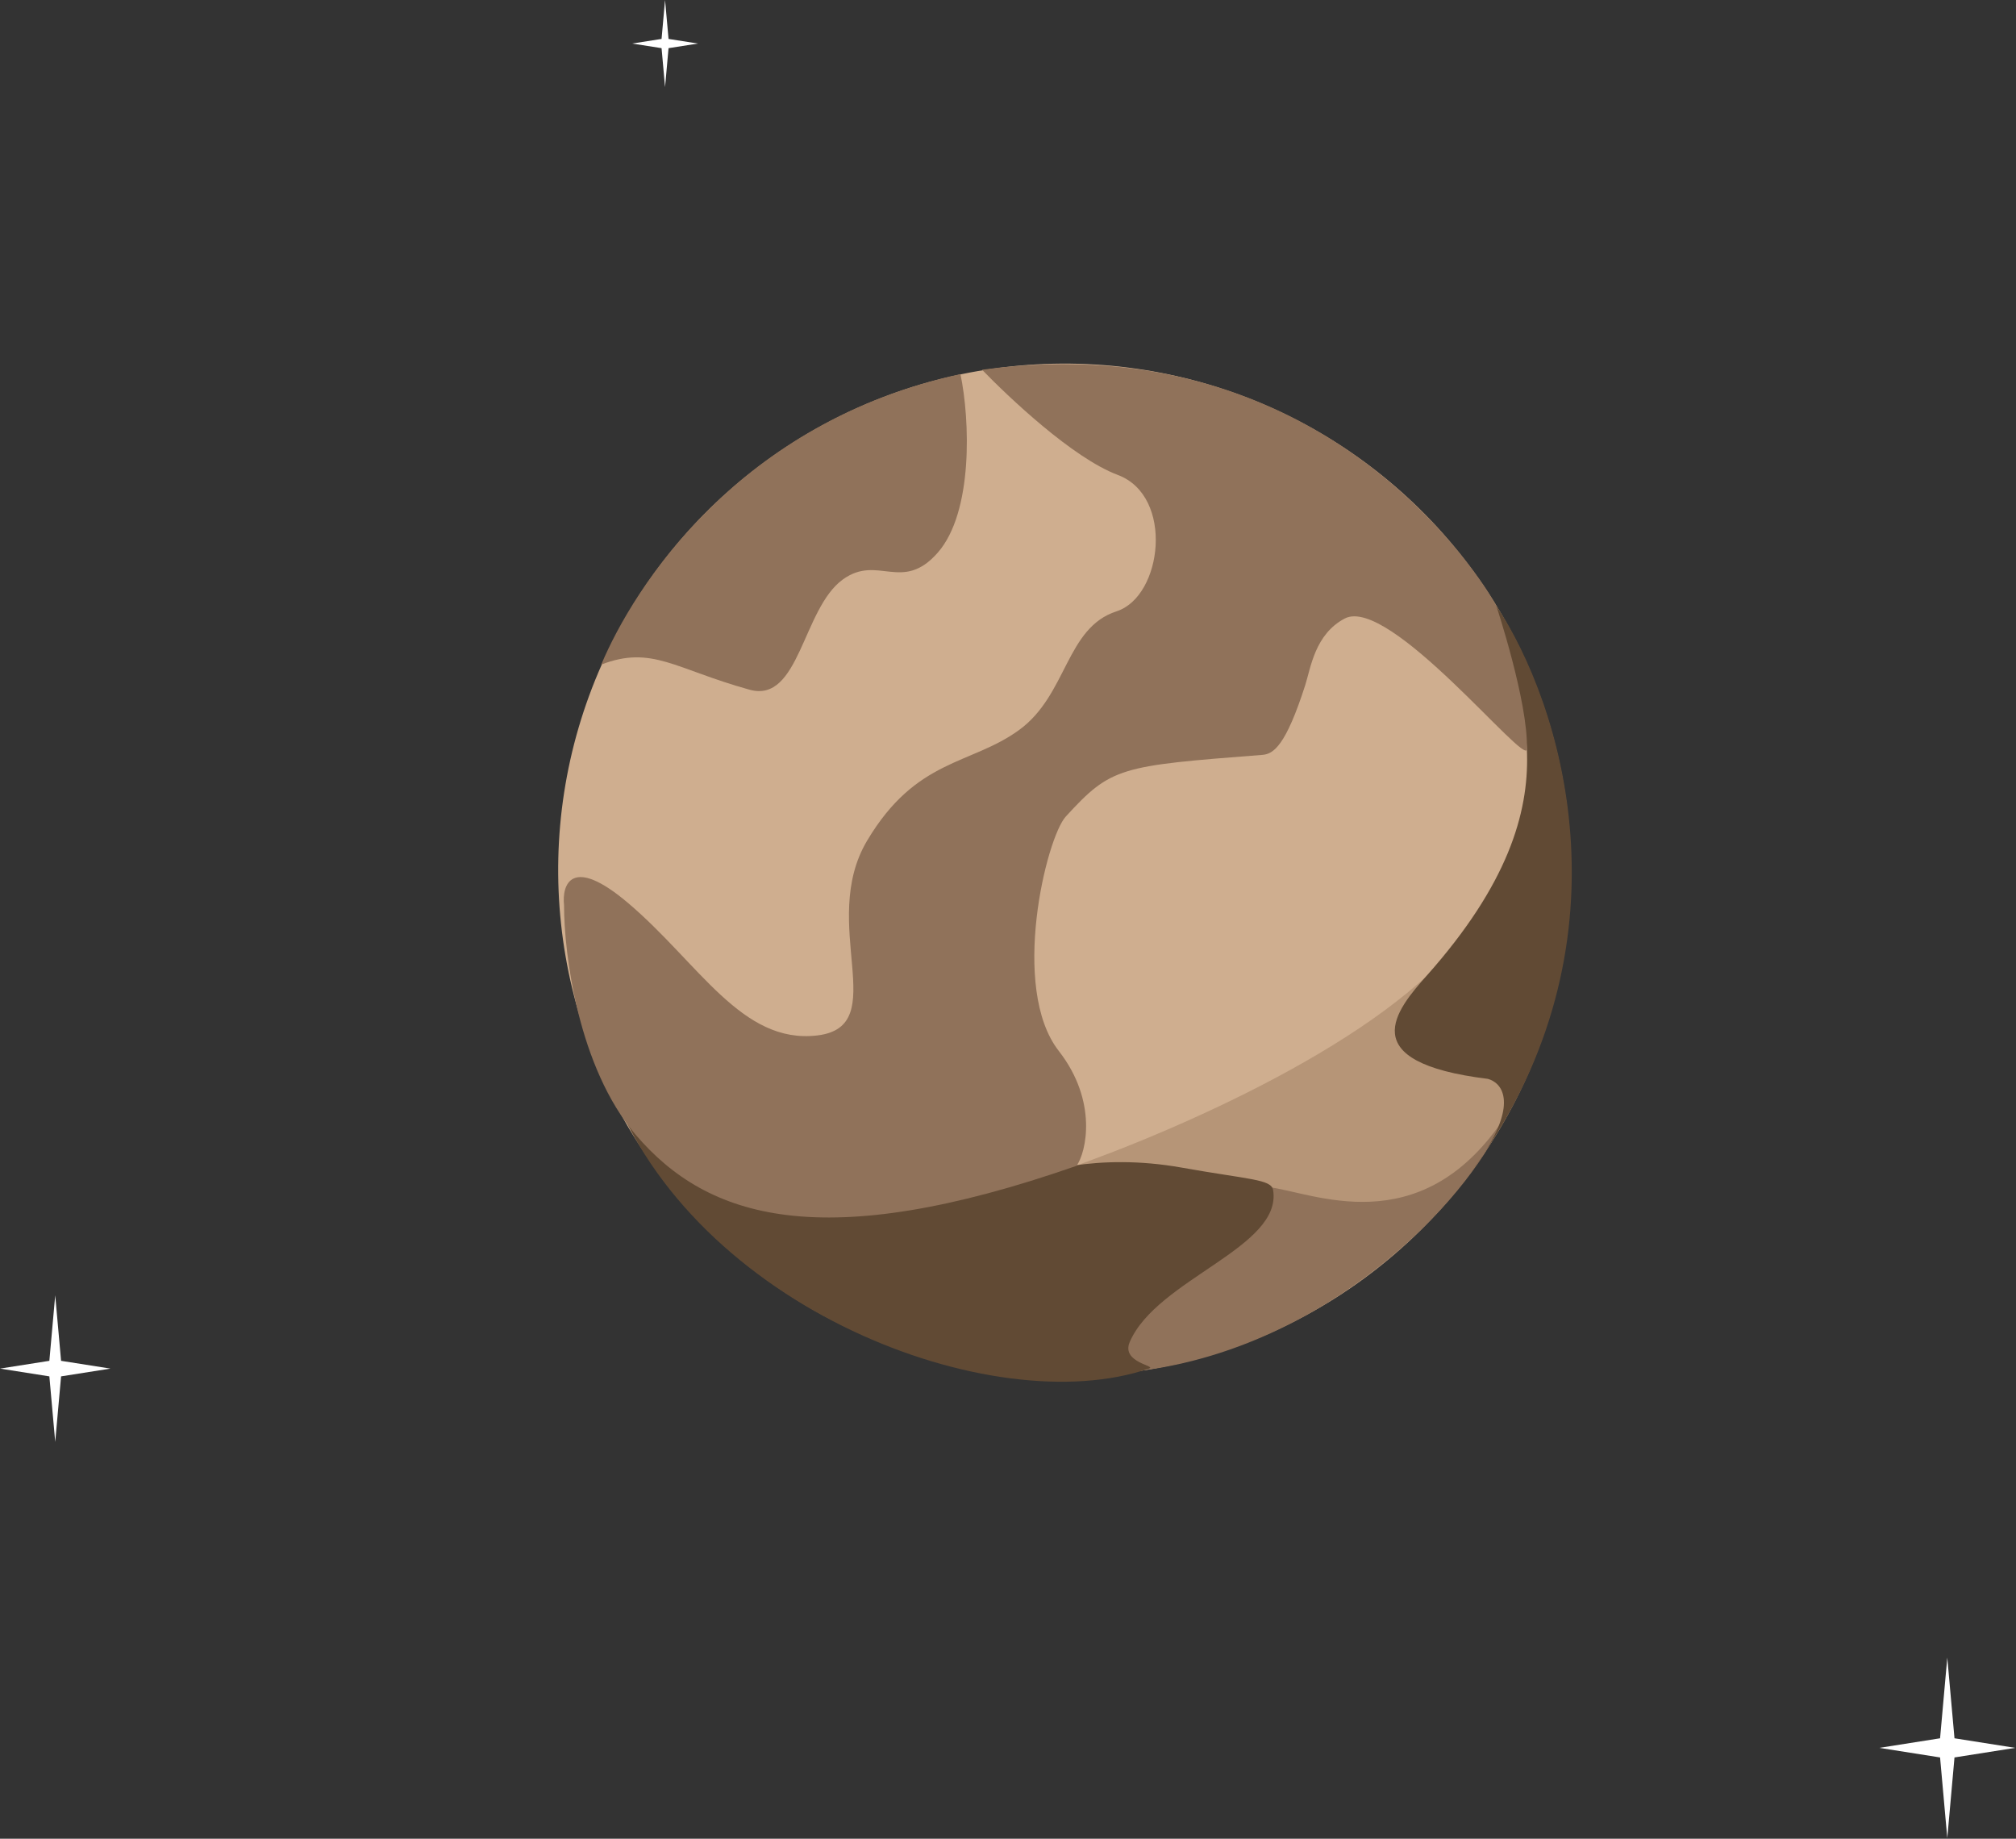 <svg width="590" height="538" viewBox="0 0 590 538" fill="none" xmlns="http://www.w3.org/2000/svg">
<rect x="0" y="0" width="590" height="538" fill="#333333" stroke="none"/>
<circle cx="311.548" cy="254.581" r="148.192" transform="rotate(-36.057 311.548 254.581)" fill="#CFAE8F"/>
<path d="M440.083 327.074C447.577 317.582 442.55 258.831 423.976 279.117C396.484 309.448 334.011 335.033 306.211 344.034C302.15 352.681 403.227 361.347 417.594 352.856C429.088 346.064 437.037 333.334 440.083 327.074Z" fill="#B69577"/>
<path d="M321.291 387.007C317.503 392.422 328.142 398.629 333.935 401.055C388.727 394.019 429.472 351.429 439.619 328.036C415.137 363.678 384.094 348.832 371.224 347.331C358.353 345.83 326.026 380.238 321.291 387.007Z" fill="#90725A"/>
<path d="M297.43 346.328C237.394 359.219 175.731 309.784 178.611 317.544C202.787 382.688 290.545 416.219 336.297 400.421C338.626 399.617 328.01 398.724 330.634 392.643C338.585 374.22 375.393 364.996 372.581 348.183C372.051 345.01 365.499 345.142 345.807 341.63C321.266 337.254 302.126 342.909 297.43 346.328Z" fill="#614A34"/>
<path d="M417.591 285.414C465.032 232.079 441.614 202.294 437.71 176.92C457.21 206.12 477.67 273.397 434.287 337.583C433.138 339.365 431.79 341.279 430.221 343.333C431.635 341.42 432.99 339.503 434.287 337.583C444.102 322.368 439.498 316.777 435.448 315.671C395.67 310.809 408.644 295.473 417.591 285.414Z" fill="#614A34"/>
<path d="M183.823 264.22C167.231 250.154 164.409 258.809 165.072 264.895C165.059 279.083 169.238 312.375 186.058 332.043C207.084 356.626 240.574 367.102 315.057 341.113C317.9 337.201 321.346 322.22 309.866 307.508C295.515 289.119 306.209 245.142 311.917 238.911C325.243 224.362 327.711 224.104 369.449 220.872C372.712 220.619 376.29 218.223 381.995 200.443C383.584 195.49 384.8 185.546 393.561 180.968C406.604 174.153 446.697 224.614 446.862 219.193C447.28 205.47 437.852 177.073 437.852 177.073C437.852 177.073 392.689 93.975 287.402 108.18C295.139 116.164 313.903 133.996 327.143 138.967C343.693 145.181 340.215 174.523 326.784 178.862C311.87 183.681 312.4 203.29 298.252 213.591C284.104 223.891 268.154 221.806 253.765 245.98C239.375 270.155 261.33 300.31 239.207 302.96C217.083 305.609 204.562 281.803 183.823 264.22Z" fill="#90725A"/>
<path d="M219.368 201.803C197.431 195.73 190.84 188.751 175.963 194.448C185.464 171.827 216.133 123.527 281.084 109.457C283.882 122.815 284.851 149.852 274.434 161.712C264.018 173.572 256.917 162.084 246.635 169.57C234.829 178.165 234.009 205.857 219.368 201.803Z" fill="#90725A"/>
<path d="M194.634 -0L195.655 11.39L204.267 12.741L195.655 14.092L194.634 25.482L193.612 14.092L185 12.741L193.612 11.39L194.634 -0Z" fill="white"/>
<path d="M569.889 485L571.999 508.613L589.778 511.415L571.999 514.216L569.889 537.829L567.779 514.216L550 511.415L567.779 508.613L569.889 485Z" fill="white"/>
<path d="M16.16 379L17.874 398.168L32.319 400.443L17.874 402.717L16.16 421.885L14.446 402.717L0 400.443L14.446 398.168L16.16 379Z" fill="white"/>
</svg>
